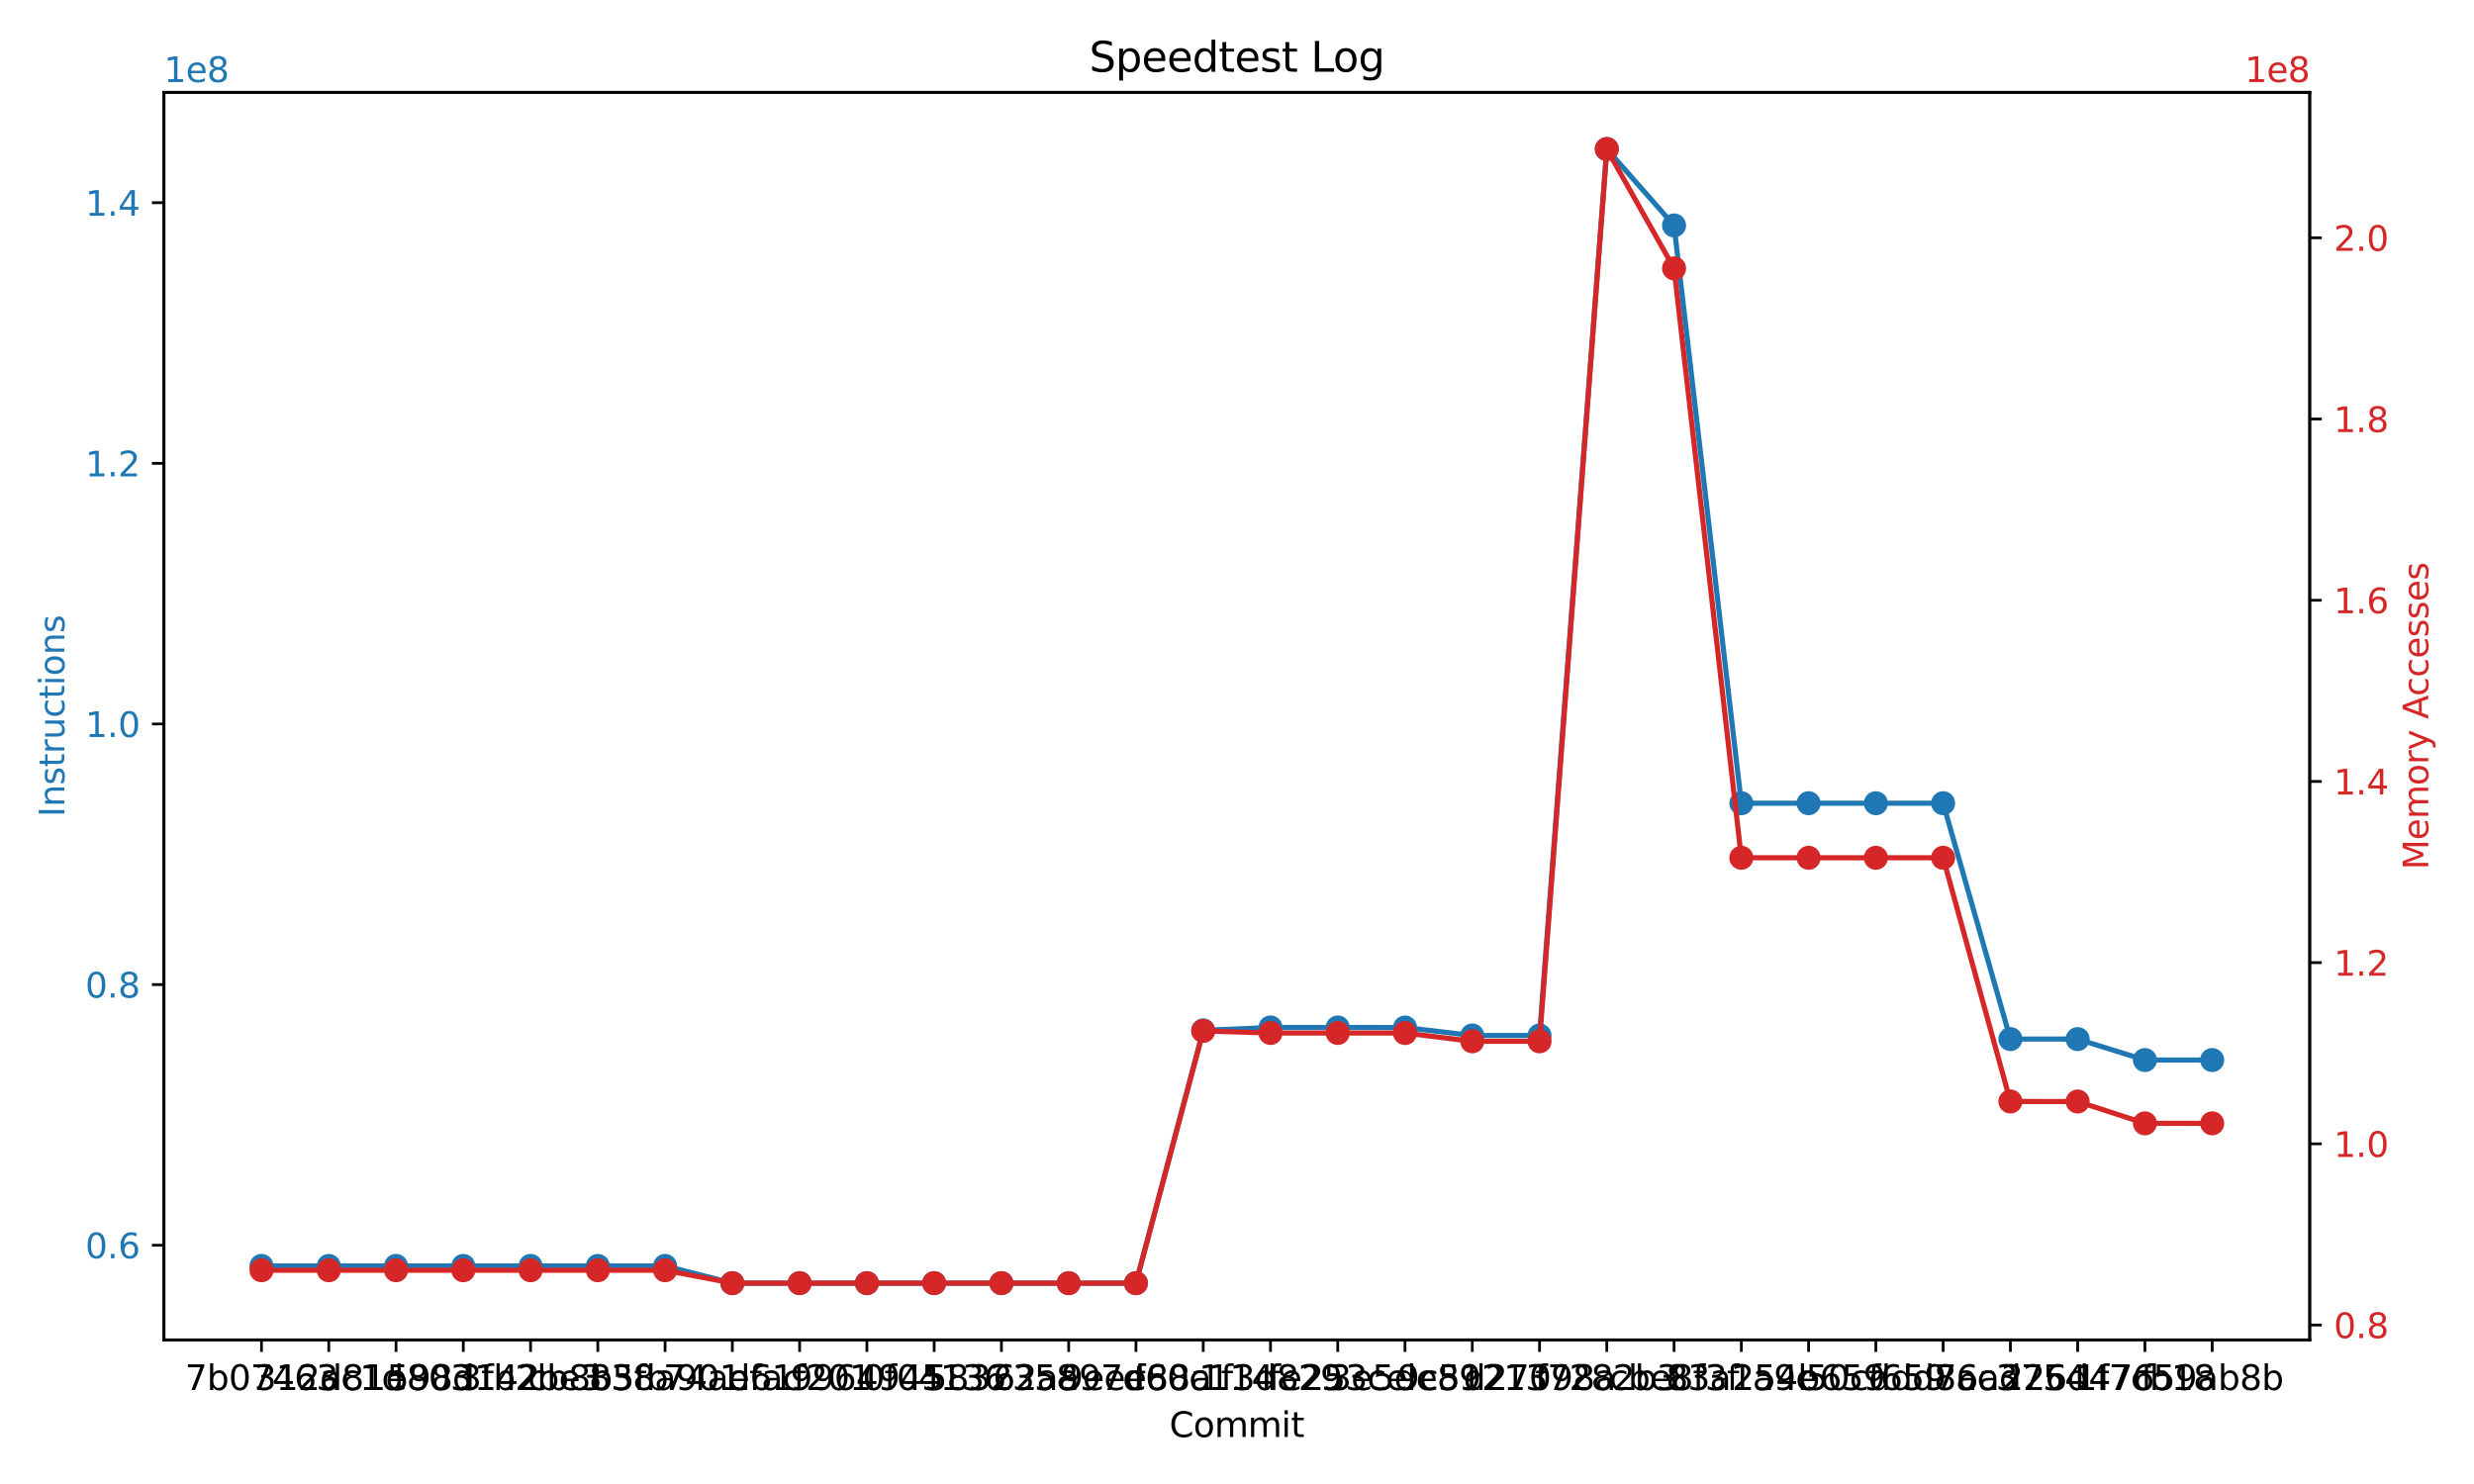 <?xml version="1.0" encoding="utf-8" standalone="no"?>
<!DOCTYPE svg PUBLIC "-//W3C//DTD SVG 1.1//EN"
  "http://www.w3.org/Graphics/SVG/1.1/DTD/svg11.dtd">
<svg xmlns:xlink="http://www.w3.org/1999/xlink" width="720pt" height="432pt" viewBox="0 0 720 432" xmlns="http://www.w3.org/2000/svg" version="1.1">
 <defs>
  <style type="text/css">*{stroke-linejoin: round; stroke-linecap: butt}</style>
 </defs>
 <g id="figure_1">
  <g id="patch_1">
   <path d="M 0 432 
L 720 432 
L 720 0 
L 0 0 
z
" style="fill: #ffffff"/>
  </g>
  <g id="axes_1">
   <g id="patch_2">
    <path d="M 47.72 390.04 
L 672.19 390.04 
L 672.19 26.88 
L 47.72 26.88 
z
" style="fill: #ffffff"/>
   </g>
   <g id="matplotlib.axis_1">
    <g id="xtick_1">
     <g id="line2d_1">
      <defs>
       <path id="m54812f3a1a" d="M 0 0 
L 0 3.5 
" style="stroke: #000000; stroke-width: 0.8"/>
      </defs>
      <g>
       <use xlink:href="#m54812f3a1a" x="76.105" y="390.04" style="stroke: #000000; stroke-width: 0.8"/>
      </g>
     </g>
     <g id="text_1">
      <!-- 7b07463 -->
      <g transform="translate(53.843 404.638) scale(0.1 -0.1)">
       <defs>
        <path id="DejaVuSans-37" d="M 525 4666 
L 3525 4666 
L 3525 4397 
L 1831 0 
L 1172 0 
L 2766 4134 
L 525 4134 
L 525 4666 
z
" transform="scale(0.016)"/>
        <path id="DejaVuSans-62" d="M 3116 1747 
Q 3116 2381 2855 2742 
Q 2594 3103 2138 3103 
Q 1681 3103 1420 2742 
Q 1159 2381 1159 1747 
Q 1159 1113 1420 752 
Q 1681 391 2138 391 
Q 2594 391 2855 752 
Q 3116 1113 3116 1747 
z
M 1159 2969 
Q 1341 3281 1617 3432 
Q 1894 3584 2278 3584 
Q 2916 3584 3314 3078 
Q 3713 2572 3713 1747 
Q 3713 922 3314 415 
Q 2916 -91 2278 -91 
Q 1894 -91 1617 61 
Q 1341 213 1159 525 
L 1159 0 
L 581 0 
L 581 4863 
L 1159 4863 
L 1159 2969 
z
" transform="scale(0.016)"/>
        <path id="DejaVuSans-30" d="M 2034 4250 
Q 1547 4250 1301 3770 
Q 1056 3291 1056 2328 
Q 1056 1369 1301 889 
Q 1547 409 2034 409 
Q 2525 409 2770 889 
Q 3016 1369 3016 2328 
Q 3016 3291 2770 3770 
Q 2525 4250 2034 4250 
z
M 2034 4750 
Q 2819 4750 3233 4129 
Q 3647 3509 3647 2328 
Q 3647 1150 3233 529 
Q 2819 -91 2034 -91 
Q 1250 -91 836 529 
Q 422 1150 422 2328 
Q 422 3509 836 4129 
Q 1250 4750 2034 4750 
z
" transform="scale(0.016)"/>
        <path id="DejaVuSans-34" d="M 2419 4116 
L 825 1625 
L 2419 1625 
L 2419 4116 
z
M 2253 4666 
L 3047 4666 
L 3047 1625 
L 3713 1625 
L 3713 1100 
L 3047 1100 
L 3047 0 
L 2419 0 
L 2419 1100 
L 313 1100 
L 313 1709 
L 2253 4666 
z
" transform="scale(0.016)"/>
        <path id="DejaVuSans-36" d="M 2113 2584 
Q 1688 2584 1439 2293 
Q 1191 2003 1191 1497 
Q 1191 994 1439 701 
Q 1688 409 2113 409 
Q 2538 409 2786 701 
Q 3034 994 3034 1497 
Q 3034 2003 2786 2293 
Q 2538 2584 2113 2584 
z
M 3366 4563 
L 3366 3988 
Q 3128 4100 2886 4159 
Q 2644 4219 2406 4219 
Q 1781 4219 1451 3797 
Q 1122 3375 1075 2522 
Q 1259 2794 1537 2939 
Q 1816 3084 2150 3084 
Q 2853 3084 3261 2657 
Q 3669 2231 3669 1497 
Q 3669 778 3244 343 
Q 2819 -91 2113 -91 
Q 1303 -91 875 529 
Q 447 1150 447 2328 
Q 447 3434 972 4092 
Q 1497 4750 2381 4750 
Q 2619 4750 2861 4703 
Q 3103 4656 3366 4563 
z
" transform="scale(0.016)"/>
        <path id="DejaVuSans-33" d="M 2597 2516 
Q 3050 2419 3304 2112 
Q 3559 1806 3559 1356 
Q 3559 666 3084 287 
Q 2609 -91 1734 -91 
Q 1441 -91 1130 -33 
Q 819 25 488 141 
L 488 750 
Q 750 597 1062 519 
Q 1375 441 1716 441 
Q 2309 441 2620 675 
Q 2931 909 2931 1356 
Q 2931 1769 2642 2001 
Q 2353 2234 1838 2234 
L 1294 2234 
L 1294 2753 
L 1863 2753 
Q 2328 2753 2575 2939 
Q 2822 3125 2822 3475 
Q 2822 3834 2567 4026 
Q 2313 4219 1838 4219 
Q 1578 4219 1281 4162 
Q 984 4106 628 3988 
L 628 4550 
Q 988 4650 1302 4700 
Q 1616 4750 1894 4750 
Q 2613 4750 3031 4423 
Q 3450 4097 3450 3541 
Q 3450 3153 3228 2886 
Q 3006 2619 2597 2516 
z
" transform="scale(0.016)"/>
       </defs>
       <use xlink:href="#DejaVuSans-37"/>
       <use xlink:href="#DejaVuSans-62" x="63.623"/>
       <use xlink:href="#DejaVuSans-30" x="127.1"/>
       <use xlink:href="#DejaVuSans-37" x="190.723"/>
       <use xlink:href="#DejaVuSans-34" x="254.346"/>
       <use xlink:href="#DejaVuSans-36" x="317.969"/>
       <use xlink:href="#DejaVuSans-33" x="381.592"/>
      </g>
     </g>
    </g>
    <g id="xtick_2">
     <g id="line2d_2">
      <g>
       <use xlink:href="#m54812f3a1a" x="95.681" y="390.04" style="stroke: #000000; stroke-width: 0.8"/>
      </g>
     </g>
     <g id="text_2">
      <!-- 312ac1d -->
      <g transform="translate(73.968 404.638) scale(0.1 -0.1)">
       <defs>
        <path id="DejaVuSans-31" d="M 794 531 
L 1825 531 
L 1825 4091 
L 703 3866 
L 703 4441 
L 1819 4666 
L 2450 4666 
L 2450 531 
L 3481 531 
L 3481 0 
L 794 0 
L 794 531 
z
" transform="scale(0.016)"/>
        <path id="DejaVuSans-32" d="M 1228 531 
L 3431 531 
L 3431 0 
L 469 0 
L 469 531 
Q 828 903 1448 1529 
Q 2069 2156 2228 2338 
Q 2531 2678 2651 2914 
Q 2772 3150 2772 3378 
Q 2772 3750 2511 3984 
Q 2250 4219 1831 4219 
Q 1534 4219 1204 4116 
Q 875 4013 500 3803 
L 500 4441 
Q 881 4594 1212 4672 
Q 1544 4750 1819 4750 
Q 2544 4750 2975 4387 
Q 3406 4025 3406 3419 
Q 3406 3131 3298 2873 
Q 3191 2616 2906 2266 
Q 2828 2175 2409 1742 
Q 1991 1309 1228 531 
z
" transform="scale(0.016)"/>
        <path id="DejaVuSans-61" d="M 2194 1759 
Q 1497 1759 1228 1600 
Q 959 1441 959 1056 
Q 959 750 1161 570 
Q 1363 391 1709 391 
Q 2188 391 2477 730 
Q 2766 1069 2766 1631 
L 2766 1759 
L 2194 1759 
z
M 3341 1997 
L 3341 0 
L 2766 0 
L 2766 531 
Q 2569 213 2275 61 
Q 1981 -91 1556 -91 
Q 1019 -91 701 211 
Q 384 513 384 1019 
Q 384 1609 779 1909 
Q 1175 2209 1959 2209 
L 2766 2209 
L 2766 2266 
Q 2766 2663 2505 2880 
Q 2244 3097 1772 3097 
Q 1472 3097 1187 3025 
Q 903 2953 641 2809 
L 641 3341 
Q 956 3463 1253 3523 
Q 1550 3584 1831 3584 
Q 2591 3584 2966 3190 
Q 3341 2797 3341 1997 
z
" transform="scale(0.016)"/>
        <path id="DejaVuSans-63" d="M 3122 3366 
L 3122 2828 
Q 2878 2963 2633 3030 
Q 2388 3097 2138 3097 
Q 1578 3097 1268 2742 
Q 959 2388 959 1747 
Q 959 1106 1268 751 
Q 1578 397 2138 397 
Q 2388 397 2633 464 
Q 2878 531 3122 666 
L 3122 134 
Q 2881 22 2623 -34 
Q 2366 -91 2075 -91 
Q 1284 -91 818 406 
Q 353 903 353 1747 
Q 353 2603 823 3093 
Q 1294 3584 2113 3584 
Q 2378 3584 2631 3529 
Q 2884 3475 3122 3366 
z
" transform="scale(0.016)"/>
        <path id="DejaVuSans-64" d="M 2906 2969 
L 2906 4863 
L 3481 4863 
L 3481 0 
L 2906 0 
L 2906 525 
Q 2725 213 2448 61 
Q 2172 -91 1784 -91 
Q 1150 -91 751 415 
Q 353 922 353 1747 
Q 353 2572 751 3078 
Q 1150 3584 1784 3584 
Q 2172 3584 2448 3432 
Q 2725 3281 2906 2969 
z
M 947 1747 
Q 947 1113 1208 752 
Q 1469 391 1925 391 
Q 2381 391 2643 752 
Q 2906 1113 2906 1747 
Q 2906 2381 2643 2742 
Q 2381 3103 1925 3103 
Q 1469 3103 1208 2742 
Q 947 2381 947 1747 
z
" transform="scale(0.016)"/>
       </defs>
       <use xlink:href="#DejaVuSans-33"/>
       <use xlink:href="#DejaVuSans-31" x="63.623"/>
       <use xlink:href="#DejaVuSans-32" x="127.246"/>
       <use xlink:href="#DejaVuSans-61" x="190.869"/>
       <use xlink:href="#DejaVuSans-63" x="252.148"/>
       <use xlink:href="#DejaVuSans-31" x="307.129"/>
       <use xlink:href="#DejaVuSans-64" x="370.752"/>
      </g>
     </g>
    </g>
    <g id="xtick_3">
     <g id="line2d_3">
      <g>
       <use xlink:href="#m54812f3a1a" x="115.257" y="390.04" style="stroke: #000000; stroke-width: 0.8"/>
      </g>
     </g>
     <g id="text_3">
      <!-- d81e803 -->
      <g transform="translate(93.1 404.638) scale(0.1 -0.1)">
       <defs>
        <path id="DejaVuSans-38" d="M 2034 2216 
Q 1584 2216 1326 1975 
Q 1069 1734 1069 1313 
Q 1069 891 1326 650 
Q 1584 409 2034 409 
Q 2484 409 2743 651 
Q 3003 894 3003 1313 
Q 3003 1734 2745 1975 
Q 2488 2216 2034 2216 
z
M 1403 2484 
Q 997 2584 770 2862 
Q 544 3141 544 3541 
Q 544 4100 942 4425 
Q 1341 4750 2034 4750 
Q 2731 4750 3128 4425 
Q 3525 4100 3525 3541 
Q 3525 3141 3298 2862 
Q 3072 2584 2669 2484 
Q 3125 2378 3379 2068 
Q 3634 1759 3634 1313 
Q 3634 634 3220 271 
Q 2806 -91 2034 -91 
Q 1263 -91 848 271 
Q 434 634 434 1313 
Q 434 1759 690 2068 
Q 947 2378 1403 2484 
z
M 1172 3481 
Q 1172 3119 1398 2916 
Q 1625 2713 2034 2713 
Q 2441 2713 2670 2916 
Q 2900 3119 2900 3481 
Q 2900 3844 2670 4047 
Q 2441 4250 2034 4250 
Q 1625 4250 1398 4047 
Q 1172 3844 1172 3481 
z
" transform="scale(0.016)"/>
        <path id="DejaVuSans-65" d="M 3597 1894 
L 3597 1613 
L 953 1613 
Q 991 1019 1311 708 
Q 1631 397 2203 397 
Q 2534 397 2845 478 
Q 3156 559 3463 722 
L 3463 178 
Q 3153 47 2828 -22 
Q 2503 -91 2169 -91 
Q 1331 -91 842 396 
Q 353 884 353 1716 
Q 353 2575 817 3079 
Q 1281 3584 2069 3584 
Q 2775 3584 3186 3129 
Q 3597 2675 3597 1894 
z
M 3022 2063 
Q 3016 2534 2758 2815 
Q 2500 3097 2075 3097 
Q 1594 3097 1305 2825 
Q 1016 2553 972 2059 
L 3022 2063 
z
" transform="scale(0.016)"/>
       </defs>
       <use xlink:href="#DejaVuSans-64"/>
       <use xlink:href="#DejaVuSans-38" x="63.477"/>
       <use xlink:href="#DejaVuSans-31" x="127.1"/>
       <use xlink:href="#DejaVuSans-65" x="190.723"/>
       <use xlink:href="#DejaVuSans-38" x="252.246"/>
       <use xlink:href="#DejaVuSans-30" x="315.869"/>
       <use xlink:href="#DejaVuSans-33" x="379.492"/>
      </g>
     </g>
    </g>
    <g id="xtick_4">
     <g id="line2d_4">
      <g>
       <use xlink:href="#m54812f3a1a" x="134.833" y="390.04" style="stroke: #000000; stroke-width: 0.8"/>
      </g>
     </g>
     <g id="text_4">
      <!-- 598d142 -->
      <g transform="translate(112.571 404.638) scale(0.1 -0.1)">
       <defs>
        <path id="DejaVuSans-35" d="M 691 4666 
L 3169 4666 
L 3169 4134 
L 1269 4134 
L 1269 2991 
Q 1406 3038 1543 3061 
Q 1681 3084 1819 3084 
Q 2600 3084 3056 2656 
Q 3513 2228 3513 1497 
Q 3513 744 3044 326 
Q 2575 -91 1722 -91 
Q 1428 -91 1123 -41 
Q 819 9 494 109 
L 494 744 
Q 775 591 1075 516 
Q 1375 441 1709 441 
Q 2250 441 2565 725 
Q 2881 1009 2881 1497 
Q 2881 1984 2565 2268 
Q 2250 2553 1709 2553 
Q 1456 2553 1204 2497 
Q 953 2441 691 2322 
L 691 4666 
z
" transform="scale(0.016)"/>
        <path id="DejaVuSans-39" d="M 703 97 
L 703 672 
Q 941 559 1184 500 
Q 1428 441 1663 441 
Q 2288 441 2617 861 
Q 2947 1281 2994 2138 
Q 2813 1869 2534 1725 
Q 2256 1581 1919 1581 
Q 1219 1581 811 2004 
Q 403 2428 403 3163 
Q 403 3881 828 4315 
Q 1253 4750 1959 4750 
Q 2769 4750 3195 4129 
Q 3622 3509 3622 2328 
Q 3622 1225 3098 567 
Q 2575 -91 1691 -91 
Q 1453 -91 1209 -44 
Q 966 3 703 97 
z
M 1959 2075 
Q 2384 2075 2632 2365 
Q 2881 2656 2881 3163 
Q 2881 3666 2632 3958 
Q 2384 4250 1959 4250 
Q 1534 4250 1286 3958 
Q 1038 3666 1038 3163 
Q 1038 2656 1286 2365 
Q 1534 2075 1959 2075 
z
" transform="scale(0.016)"/>
       </defs>
       <use xlink:href="#DejaVuSans-35"/>
       <use xlink:href="#DejaVuSans-39" x="63.623"/>
       <use xlink:href="#DejaVuSans-38" x="127.246"/>
       <use xlink:href="#DejaVuSans-64" x="190.869"/>
       <use xlink:href="#DejaVuSans-31" x="254.346"/>
       <use xlink:href="#DejaVuSans-34" x="317.969"/>
       <use xlink:href="#DejaVuSans-32" x="381.592"/>
      </g>
     </g>
    </g>
    <g id="xtick_5">
     <g id="line2d_5">
      <g>
       <use xlink:href="#m54812f3a1a" x="154.408" y="390.04" style="stroke: #000000; stroke-width: 0.8"/>
      </g>
     </g>
     <g id="text_5">
      <!-- 3fb2be3 -->
      <g transform="translate(133.68 404.638) scale(0.1 -0.1)">
       <defs>
        <path id="DejaVuSans-66" d="M 2375 4863 
L 2375 4384 
L 1825 4384 
Q 1516 4384 1395 4259 
Q 1275 4134 1275 3809 
L 1275 3500 
L 2222 3500 
L 2222 3053 
L 1275 3053 
L 1275 0 
L 697 0 
L 697 3053 
L 147 3053 
L 147 3500 
L 697 3500 
L 697 3744 
Q 697 4328 969 4595 
Q 1241 4863 1831 4863 
L 2375 4863 
z
" transform="scale(0.016)"/>
       </defs>
       <use xlink:href="#DejaVuSans-33"/>
       <use xlink:href="#DejaVuSans-66" x="63.623"/>
       <use xlink:href="#DejaVuSans-62" x="98.828"/>
       <use xlink:href="#DejaVuSans-32" x="162.305"/>
       <use xlink:href="#DejaVuSans-62" x="225.928"/>
       <use xlink:href="#DejaVuSans-65" x="289.404"/>
       <use xlink:href="#DejaVuSans-33" x="350.928"/>
      </g>
     </g>
    </g>
    <g id="xtick_6">
     <g id="line2d_6">
      <g>
       <use xlink:href="#m54812f3a1a" x="173.984" y="390.04" style="stroke: #000000; stroke-width: 0.8"/>
      </g>
     </g>
     <g id="text_6">
      <!-- cb8b5fb -->
      <g transform="translate(153.59 404.638) scale(0.1 -0.1)">
       <use xlink:href="#DejaVuSans-63"/>
       <use xlink:href="#DejaVuSans-62" x="54.98"/>
       <use xlink:href="#DejaVuSans-38" x="118.457"/>
       <use xlink:href="#DejaVuSans-62" x="182.08"/>
       <use xlink:href="#DejaVuSans-35" x="245.557"/>
       <use xlink:href="#DejaVuSans-66" x="309.18"/>
       <use xlink:href="#DejaVuSans-62" x="344.385"/>
      </g>
     </g>
    </g>
    <g id="xtick_7">
     <g id="line2d_7">
      <g>
       <use xlink:href="#m54812f3a1a" x="193.56" y="390.04" style="stroke: #000000; stroke-width: 0.8"/>
      </g>
     </g>
     <g id="text_7">
      <!-- 838a901 -->
      <g transform="translate(171.409 404.638) scale(0.1 -0.1)">
       <use xlink:href="#DejaVuSans-38"/>
       <use xlink:href="#DejaVuSans-33" x="63.623"/>
       <use xlink:href="#DejaVuSans-38" x="127.246"/>
       <use xlink:href="#DejaVuSans-61" x="190.869"/>
       <use xlink:href="#DejaVuSans-39" x="252.148"/>
       <use xlink:href="#DejaVuSans-30" x="315.771"/>
       <use xlink:href="#DejaVuSans-31" x="379.395"/>
      </g>
     </g>
    </g>
    <g id="xtick_8">
     <g id="line2d_8">
      <g>
       <use xlink:href="#m54812f3a1a" x="213.136" y="390.04" style="stroke: #000000; stroke-width: 0.8"/>
      </g>
     </g>
     <g id="text_8">
      <!-- 74aefac -->
      <g transform="translate(193.059 404.638) scale(0.1 -0.1)">
       <use xlink:href="#DejaVuSans-37"/>
       <use xlink:href="#DejaVuSans-34" x="63.623"/>
       <use xlink:href="#DejaVuSans-61" x="127.246"/>
       <use xlink:href="#DejaVuSans-65" x="188.525"/>
       <use xlink:href="#DejaVuSans-66" x="250.049"/>
       <use xlink:href="#DejaVuSans-61" x="285.254"/>
       <use xlink:href="#DejaVuSans-63" x="346.533"/>
      </g>
     </g>
    </g>
    <g id="xtick_9">
     <g id="line2d_9">
      <g>
       <use xlink:href="#m54812f3a1a" x="232.712" y="390.04" style="stroke: #000000; stroke-width: 0.8"/>
      </g>
     </g>
     <g id="text_9">
      <!-- d61f201 -->
      <g transform="translate(211.871 404.638) scale(0.1 -0.1)">
       <use xlink:href="#DejaVuSans-64"/>
       <use xlink:href="#DejaVuSans-36" x="63.477"/>
       <use xlink:href="#DejaVuSans-31" x="127.1"/>
       <use xlink:href="#DejaVuSans-66" x="190.723"/>
       <use xlink:href="#DejaVuSans-32" x="225.928"/>
       <use xlink:href="#DejaVuSans-30" x="289.551"/>
       <use xlink:href="#DejaVuSans-31" x="353.174"/>
      </g>
     </g>
    </g>
    <g id="xtick_10">
     <g id="line2d_10">
      <g>
       <use xlink:href="#m54812f3a1a" x="252.288" y="390.04" style="stroke: #000000; stroke-width: 0.8"/>
      </g>
     </g>
     <g id="text_10">
      <!-- 9964945 -->
      <g transform="translate(230.019 404.638) scale(0.1 -0.1)">
       <use xlink:href="#DejaVuSans-39"/>
       <use xlink:href="#DejaVuSans-39" x="63.623"/>
       <use xlink:href="#DejaVuSans-36" x="127.246"/>
       <use xlink:href="#DejaVuSans-34" x="190.869"/>
       <use xlink:href="#DejaVuSans-39" x="254.492"/>
       <use xlink:href="#DejaVuSans-34" x="318.115"/>
       <use xlink:href="#DejaVuSans-35" x="381.738"/>
      </g>
     </g>
    </g>
    <g id="xtick_11">
     <g id="line2d_11">
      <g>
       <use xlink:href="#m54812f3a1a" x="271.864" y="390.04" style="stroke: #000000; stroke-width: 0.8"/>
      </g>
     </g>
     <g id="text_11">
      <!-- 0f04136 -->
      <g transform="translate(251.016 404.638) scale(0.1 -0.1)">
       <use xlink:href="#DejaVuSans-30"/>
       <use xlink:href="#DejaVuSans-66" x="63.623"/>
       <use xlink:href="#DejaVuSans-30" x="98.828"/>
       <use xlink:href="#DejaVuSans-34" x="162.451"/>
       <use xlink:href="#DejaVuSans-31" x="226.074"/>
       <use xlink:href="#DejaVuSans-33" x="289.697"/>
       <use xlink:href="#DejaVuSans-36" x="353.32"/>
      </g>
     </g>
    </g>
    <g id="xtick_12">
     <g id="line2d_12">
      <g>
       <use xlink:href="#m54812f3a1a" x="291.439" y="390.04" style="stroke: #000000; stroke-width: 0.8"/>
      </g>
     </g>
     <g id="text_12">
      <!-- 5832358 -->
      <g transform="translate(269.171 404.638) scale(0.1 -0.1)">
       <use xlink:href="#DejaVuSans-35"/>
       <use xlink:href="#DejaVuSans-38" x="63.623"/>
       <use xlink:href="#DejaVuSans-33" x="127.246"/>
       <use xlink:href="#DejaVuSans-32" x="190.869"/>
       <use xlink:href="#DejaVuSans-33" x="254.492"/>
       <use xlink:href="#DejaVuSans-35" x="318.115"/>
       <use xlink:href="#DejaVuSans-38" x="381.738"/>
      </g>
     </g>
    </g>
    <g id="xtick_13">
     <g id="line2d_13">
      <g>
       <use xlink:href="#m54812f3a1a" x="311.015" y="390.04" style="stroke: #000000; stroke-width: 0.8"/>
      </g>
     </g>
     <g id="text_13">
      <!-- 62aa97d -->
      <g transform="translate(288.988 404.638) scale(0.1 -0.1)">
       <use xlink:href="#DejaVuSans-36"/>
       <use xlink:href="#DejaVuSans-32" x="63.623"/>
       <use xlink:href="#DejaVuSans-61" x="127.246"/>
       <use xlink:href="#DejaVuSans-61" x="188.525"/>
       <use xlink:href="#DejaVuSans-39" x="249.805"/>
       <use xlink:href="#DejaVuSans-37" x="313.428"/>
       <use xlink:href="#DejaVuSans-64" x="377.051"/>
      </g>
     </g>
    </g>
    <g id="xtick_14">
     <g id="line2d_14">
      <g>
       <use xlink:href="#m54812f3a1a" x="330.591" y="390.04" style="stroke: #000000; stroke-width: 0.8"/>
      </g>
     </g>
     <g id="text_14">
      <!-- 9eee88a -->
      <g transform="translate(308.754 404.638) scale(0.1 -0.1)">
       <use xlink:href="#DejaVuSans-39"/>
       <use xlink:href="#DejaVuSans-65" x="63.623"/>
       <use xlink:href="#DejaVuSans-65" x="125.146"/>
       <use xlink:href="#DejaVuSans-65" x="186.67"/>
       <use xlink:href="#DejaVuSans-38" x="248.193"/>
       <use xlink:href="#DejaVuSans-38" x="311.816"/>
       <use xlink:href="#DejaVuSans-61" x="375.439"/>
      </g>
     </g>
    </g>
    <g id="xtick_15">
     <g id="line2d_15">
      <g>
       <use xlink:href="#m54812f3a1a" x="350.167" y="390.04" style="stroke: #000000; stroke-width: 0.8"/>
      </g>
     </g>
     <g id="text_15">
      <!-- f60c114 -->
      <g transform="translate(329.751 404.638) scale(0.1 -0.1)">
       <use xlink:href="#DejaVuSans-66"/>
       <use xlink:href="#DejaVuSans-36" x="35.205"/>
       <use xlink:href="#DejaVuSans-30" x="98.828"/>
       <use xlink:href="#DejaVuSans-63" x="162.451"/>
       <use xlink:href="#DejaVuSans-31" x="217.432"/>
       <use xlink:href="#DejaVuSans-31" x="281.055"/>
       <use xlink:href="#DejaVuSans-34" x="344.678"/>
      </g>
     </g>
    </g>
    <g id="xtick_16">
     <g id="line2d_16">
      <g>
       <use xlink:href="#m54812f3a1a" x="369.743" y="390.04" style="stroke: #000000; stroke-width: 0.8"/>
      </g>
     </g>
     <g id="text_16">
      <!-- 1f3d829 -->
      <g transform="translate(348.902 404.638) scale(0.1 -0.1)">
       <use xlink:href="#DejaVuSans-31"/>
       <use xlink:href="#DejaVuSans-66" x="63.623"/>
       <use xlink:href="#DejaVuSans-33" x="98.828"/>
       <use xlink:href="#DejaVuSans-64" x="162.451"/>
       <use xlink:href="#DejaVuSans-38" x="225.928"/>
       <use xlink:href="#DejaVuSans-32" x="289.551"/>
       <use xlink:href="#DejaVuSans-39" x="353.174"/>
      </g>
     </g>
    </g>
    <g id="xtick_17">
     <g id="line2d_17">
      <g>
       <use xlink:href="#m54812f3a1a" x="389.319" y="390.04" style="stroke: #000000; stroke-width: 0.8"/>
      </g>
     </g>
     <g id="text_17">
      <!-- fe253ce -->
      <g transform="translate(369.113 404.638) scale(0.1 -0.1)">
       <use xlink:href="#DejaVuSans-66"/>
       <use xlink:href="#DejaVuSans-65" x="35.205"/>
       <use xlink:href="#DejaVuSans-32" x="96.729"/>
       <use xlink:href="#DejaVuSans-35" x="160.352"/>
       <use xlink:href="#DejaVuSans-33" x="223.975"/>
       <use xlink:href="#DejaVuSans-63" x="287.598"/>
       <use xlink:href="#DejaVuSans-65" x="342.578"/>
      </g>
     </g>
    </g>
    <g id="xtick_18">
     <g id="line2d_18">
      <g>
       <use xlink:href="#m54812f3a1a" x="408.895" y="390.04" style="stroke: #000000; stroke-width: 0.8"/>
      </g>
     </g>
     <g id="text_18">
      <!-- 3e5de89 -->
      <g transform="translate(386.842 404.638) scale(0.1 -0.1)">
       <use xlink:href="#DejaVuSans-33"/>
       <use xlink:href="#DejaVuSans-65" x="63.623"/>
       <use xlink:href="#DejaVuSans-35" x="125.146"/>
       <use xlink:href="#DejaVuSans-64" x="188.77"/>
       <use xlink:href="#DejaVuSans-65" x="252.246"/>
       <use xlink:href="#DejaVuSans-38" x="313.77"/>
       <use xlink:href="#DejaVuSans-39" x="377.393"/>
      </g>
     </g>
    </g>
    <g id="xtick_19">
     <g id="line2d_19">
      <g>
       <use xlink:href="#m54812f3a1a" x="428.471" y="390.04" style="stroke: #000000; stroke-width: 0.8"/>
      </g>
     </g>
     <g id="text_19">
      <!-- 9c51213 -->
      <g transform="translate(406.634 404.638) scale(0.1 -0.1)">
       <use xlink:href="#DejaVuSans-39"/>
       <use xlink:href="#DejaVuSans-63" x="63.623"/>
       <use xlink:href="#DejaVuSans-35" x="118.604"/>
       <use xlink:href="#DejaVuSans-31" x="182.227"/>
       <use xlink:href="#DejaVuSans-32" x="245.85"/>
       <use xlink:href="#DejaVuSans-31" x="309.473"/>
       <use xlink:href="#DejaVuSans-33" x="373.096"/>
      </g>
     </g>
    </g>
    <g id="xtick_20">
     <g id="line2d_20">
      <g>
       <use xlink:href="#m54812f3a1a" x="448.046" y="390.04" style="stroke: #000000; stroke-width: 0.8"/>
      </g>
     </g>
     <g id="text_20">
      <!-- d27098a -->
      <g transform="translate(425.902 404.638) scale(0.1 -0.1)">
       <use xlink:href="#DejaVuSans-64"/>
       <use xlink:href="#DejaVuSans-32" x="63.477"/>
       <use xlink:href="#DejaVuSans-37" x="127.1"/>
       <use xlink:href="#DejaVuSans-30" x="190.723"/>
       <use xlink:href="#DejaVuSans-39" x="254.346"/>
       <use xlink:href="#DejaVuSans-38" x="317.969"/>
       <use xlink:href="#DejaVuSans-61" x="381.592"/>
      </g>
     </g>
    </g>
    <g id="xtick_21">
     <g id="line2d_21">
      <g>
       <use xlink:href="#m54812f3a1a" x="467.622" y="390.04" style="stroke: #000000; stroke-width: 0.8"/>
      </g>
     </g>
     <g id="text_21">
      <!-- f7282b3 -->
      <g transform="translate(446.782 404.638) scale(0.1 -0.1)">
       <use xlink:href="#DejaVuSans-66"/>
       <use xlink:href="#DejaVuSans-37" x="35.205"/>
       <use xlink:href="#DejaVuSans-32" x="98.828"/>
       <use xlink:href="#DejaVuSans-38" x="162.451"/>
       <use xlink:href="#DejaVuSans-32" x="226.074"/>
       <use xlink:href="#DejaVuSans-62" x="289.697"/>
       <use xlink:href="#DejaVuSans-33" x="353.174"/>
      </g>
     </g>
    </g>
    <g id="xtick_22">
     <g id="line2d_22">
      <g>
       <use xlink:href="#m54812f3a1a" x="487.198" y="390.04" style="stroke: #000000; stroke-width: 0.8"/>
      </g>
     </g>
     <g id="text_22">
      <!-- cbe8f3f -->
      <g transform="translate(468.315 404.638) scale(0.1 -0.1)">
       <use xlink:href="#DejaVuSans-63"/>
       <use xlink:href="#DejaVuSans-62" x="54.98"/>
       <use xlink:href="#DejaVuSans-65" x="118.457"/>
       <use xlink:href="#DejaVuSans-38" x="179.98"/>
       <use xlink:href="#DejaVuSans-66" x="243.604"/>
       <use xlink:href="#DejaVuSans-33" x="278.809"/>
       <use xlink:href="#DejaVuSans-66" x="342.432"/>
      </g>
     </g>
    </g>
    <g id="xtick_23">
     <g id="line2d_23">
      <g>
       <use xlink:href="#m54812f3a1a" x="506.774" y="390.04" style="stroke: #000000; stroke-width: 0.8"/>
      </g>
     </g>
     <g id="text_23">
      <!-- 83a1a9e -->
      <g transform="translate(484.844 404.638) scale(0.1 -0.1)">
       <use xlink:href="#DejaVuSans-38"/>
       <use xlink:href="#DejaVuSans-33" x="63.623"/>
       <use xlink:href="#DejaVuSans-61" x="127.246"/>
       <use xlink:href="#DejaVuSans-31" x="188.525"/>
       <use xlink:href="#DejaVuSans-61" x="252.148"/>
       <use xlink:href="#DejaVuSans-39" x="313.428"/>
       <use xlink:href="#DejaVuSans-65" x="377.051"/>
      </g>
     </g>
    </g>
    <g id="xtick_24">
     <g id="line2d_24">
      <g>
       <use xlink:href="#m54812f3a1a" x="526.35" y="390.04" style="stroke: #000000; stroke-width: 0.8"/>
      </g>
     </g>
     <g id="text_24">
      <!-- 254b659 -->
      <g transform="translate(504.088 404.638) scale(0.1 -0.1)">
       <use xlink:href="#DejaVuSans-32"/>
       <use xlink:href="#DejaVuSans-35" x="63.623"/>
       <use xlink:href="#DejaVuSans-34" x="127.246"/>
       <use xlink:href="#DejaVuSans-62" x="190.869"/>
       <use xlink:href="#DejaVuSans-36" x="254.346"/>
       <use xlink:href="#DejaVuSans-35" x="317.969"/>
       <use xlink:href="#DejaVuSans-39" x="381.592"/>
      </g>
     </g>
    </g>
    <g id="xtick_25">
     <g id="line2d_25">
      <g>
       <use xlink:href="#m54812f3a1a" x="545.926" y="390.04" style="stroke: #000000; stroke-width: 0.8"/>
      </g>
     </g>
     <g id="text_25">
      <!-- 50cf659 -->
      <g transform="translate(525.51 404.638) scale(0.1 -0.1)">
       <use xlink:href="#DejaVuSans-35"/>
       <use xlink:href="#DejaVuSans-30" x="63.623"/>
       <use xlink:href="#DejaVuSans-63" x="127.246"/>
       <use xlink:href="#DejaVuSans-66" x="182.227"/>
       <use xlink:href="#DejaVuSans-36" x="217.432"/>
       <use xlink:href="#DejaVuSans-35" x="281.055"/>
       <use xlink:href="#DejaVuSans-39" x="344.678"/>
      </g>
     </g>
    </g>
    <g id="xtick_26">
     <g id="line2d_26">
      <g>
       <use xlink:href="#m54812f3a1a" x="565.502" y="390.04" style="stroke: #000000; stroke-width: 0.8"/>
      </g>
     </g>
     <g id="text_26">
      <!-- ddd8ac3 -->
      <g transform="translate(543.803 404.638) scale(0.1 -0.1)">
       <use xlink:href="#DejaVuSans-64"/>
       <use xlink:href="#DejaVuSans-64" x="63.477"/>
       <use xlink:href="#DejaVuSans-64" x="126.953"/>
       <use xlink:href="#DejaVuSans-38" x="190.43"/>
       <use xlink:href="#DejaVuSans-61" x="254.053"/>
       <use xlink:href="#DejaVuSans-63" x="315.332"/>
       <use xlink:href="#DejaVuSans-33" x="370.312"/>
      </g>
     </g>
    </g>
    <g id="xtick_27">
     <g id="line2d_27">
      <g>
       <use xlink:href="#m54812f3a1a" x="585.077" y="390.04" style="stroke: #000000; stroke-width: 0.8"/>
      </g>
     </g>
     <g id="text_27">
      <!-- 76ad754 -->
      <g transform="translate(562.933 404.638) scale(0.1 -0.1)">
       <use xlink:href="#DejaVuSans-37"/>
       <use xlink:href="#DejaVuSans-36" x="63.623"/>
       <use xlink:href="#DejaVuSans-61" x="127.246"/>
       <use xlink:href="#DejaVuSans-64" x="188.525"/>
       <use xlink:href="#DejaVuSans-37" x="252.002"/>
       <use xlink:href="#DejaVuSans-35" x="315.625"/>
       <use xlink:href="#DejaVuSans-34" x="379.248"/>
      </g>
     </g>
    </g>
    <g id="xtick_28">
     <g id="line2d_28">
      <g>
       <use xlink:href="#m54812f3a1a" x="604.653" y="390.04" style="stroke: #000000; stroke-width: 0.8"/>
      </g>
     </g>
     <g id="text_28">
      <!-- 226d476 -->
      <g transform="translate(582.392 404.638) scale(0.1 -0.1)">
       <use xlink:href="#DejaVuSans-32"/>
       <use xlink:href="#DejaVuSans-32" x="63.623"/>
       <use xlink:href="#DejaVuSans-36" x="127.246"/>
       <use xlink:href="#DejaVuSans-64" x="190.869"/>
       <use xlink:href="#DejaVuSans-34" x="254.346"/>
       <use xlink:href="#DejaVuSans-37" x="317.969"/>
       <use xlink:href="#DejaVuSans-36" x="381.592"/>
      </g>
     </g>
    </g>
    <g id="xtick_29">
     <g id="line2d_29">
      <g>
       <use xlink:href="#m54812f3a1a" x="624.229" y="390.04" style="stroke: #000000; stroke-width: 0.8"/>
      </g>
     </g>
     <g id="text_29">
      <!-- 1f7cb18 -->
      <g transform="translate(603.821 404.638) scale(0.1 -0.1)">
       <use xlink:href="#DejaVuSans-31"/>
       <use xlink:href="#DejaVuSans-66" x="63.623"/>
       <use xlink:href="#DejaVuSans-37" x="98.828"/>
       <use xlink:href="#DejaVuSans-63" x="162.451"/>
       <use xlink:href="#DejaVuSans-62" x="217.432"/>
       <use xlink:href="#DejaVuSans-31" x="280.908"/>
       <use xlink:href="#DejaVuSans-38" x="344.531"/>
      </g>
     </g>
    </g>
    <g id="xtick_30">
     <g id="line2d_30">
      <g>
       <use xlink:href="#m54812f3a1a" x="643.805" y="390.04" style="stroke: #000000; stroke-width: 0.8"/>
      </g>
     </g>
     <g id="text_30">
      <!-- f59ab8b -->
      <g transform="translate(623.089 404.638) scale(0.1 -0.1)">
       <use xlink:href="#DejaVuSans-66"/>
       <use xlink:href="#DejaVuSans-35" x="35.205"/>
       <use xlink:href="#DejaVuSans-39" x="98.828"/>
       <use xlink:href="#DejaVuSans-61" x="162.451"/>
       <use xlink:href="#DejaVuSans-62" x="223.73"/>
       <use xlink:href="#DejaVuSans-38" x="287.207"/>
       <use xlink:href="#DejaVuSans-62" x="350.83"/>
      </g>
     </g>
    </g>
    <g id="text_31">
     <!-- Commit -->
     <g transform="translate(340.314 418.317) scale(0.1 -0.1)">
      <defs>
       <path id="DejaVuSans-43" d="M 4122 4306 
L 4122 3641 
Q 3803 3938 3442 4084 
Q 3081 4231 2675 4231 
Q 1875 4231 1450 3742 
Q 1025 3253 1025 2328 
Q 1025 1406 1450 917 
Q 1875 428 2675 428 
Q 3081 428 3442 575 
Q 3803 722 4122 1019 
L 4122 359 
Q 3791 134 3420 21 
Q 3050 -91 2638 -91 
Q 1578 -91 968 557 
Q 359 1206 359 2328 
Q 359 3453 968 4101 
Q 1578 4750 2638 4750 
Q 3056 4750 3426 4639 
Q 3797 4528 4122 4306 
z
" transform="scale(0.016)"/>
       <path id="DejaVuSans-6f" d="M 1959 3097 
Q 1497 3097 1228 2736 
Q 959 2375 959 1747 
Q 959 1119 1226 758 
Q 1494 397 1959 397 
Q 2419 397 2687 759 
Q 2956 1122 2956 1747 
Q 2956 2369 2687 2733 
Q 2419 3097 1959 3097 
z
M 1959 3584 
Q 2709 3584 3137 3096 
Q 3566 2609 3566 1747 
Q 3566 888 3137 398 
Q 2709 -91 1959 -91 
Q 1206 -91 779 398 
Q 353 888 353 1747 
Q 353 2609 779 3096 
Q 1206 3584 1959 3584 
z
" transform="scale(0.016)"/>
       <path id="DejaVuSans-6d" d="M 3328 2828 
Q 3544 3216 3844 3400 
Q 4144 3584 4550 3584 
Q 5097 3584 5394 3201 
Q 5691 2819 5691 2113 
L 5691 0 
L 5113 0 
L 5113 2094 
Q 5113 2597 4934 2840 
Q 4756 3084 4391 3084 
Q 3944 3084 3684 2787 
Q 3425 2491 3425 1978 
L 3425 0 
L 2847 0 
L 2847 2094 
Q 2847 2600 2669 2842 
Q 2491 3084 2119 3084 
Q 1678 3084 1418 2786 
Q 1159 2488 1159 1978 
L 1159 0 
L 581 0 
L 581 3500 
L 1159 3500 
L 1159 2956 
Q 1356 3278 1631 3431 
Q 1906 3584 2284 3584 
Q 2666 3584 2933 3390 
Q 3200 3197 3328 2828 
z
" transform="scale(0.016)"/>
       <path id="DejaVuSans-69" d="M 603 3500 
L 1178 3500 
L 1178 0 
L 603 0 
L 603 3500 
z
M 603 4863 
L 1178 4863 
L 1178 4134 
L 603 4134 
L 603 4863 
z
" transform="scale(0.016)"/>
       <path id="DejaVuSans-74" d="M 1172 4494 
L 1172 3500 
L 2356 3500 
L 2356 3053 
L 1172 3053 
L 1172 1153 
Q 1172 725 1289 603 
Q 1406 481 1766 481 
L 2356 481 
L 2356 0 
L 1766 0 
Q 1100 0 847 248 
Q 594 497 594 1153 
L 594 3053 
L 172 3053 
L 172 3500 
L 594 3500 
L 594 4494 
L 1172 4494 
z
" transform="scale(0.016)"/>
      </defs>
      <use xlink:href="#DejaVuSans-43"/>
      <use xlink:href="#DejaVuSans-6f" x="69.824"/>
      <use xlink:href="#DejaVuSans-6d" x="131.006"/>
      <use xlink:href="#DejaVuSans-6d" x="228.418"/>
      <use xlink:href="#DejaVuSans-69" x="325.83"/>
      <use xlink:href="#DejaVuSans-74" x="353.613"/>
     </g>
    </g>
   </g>
   <g id="matplotlib.axis_2">
    <g id="ytick_1">
     <g id="line2d_31">
      <defs>
       <path id="m59e1a2f96a" d="M 0 0 
L -3.5 0 
" style="stroke: #000000; stroke-width: 0.8"/>
      </defs>
      <g>
       <use xlink:href="#m59e1a2f96a" x="47.72" y="362.486" style="stroke: #000000; stroke-width: 0.8"/>
      </g>
     </g>
     <g id="text_32">
      <!-- 0.6 -->
      <g style="fill: #1f77b4" transform="translate(24.817 366.285) scale(0.1 -0.1)">
       <defs>
        <path id="DejaVuSans-2e" d="M 684 794 
L 1344 794 
L 1344 0 
L 684 0 
L 684 794 
z
" transform="scale(0.016)"/>
       </defs>
       <use xlink:href="#DejaVuSans-30"/>
       <use xlink:href="#DejaVuSans-2e" x="63.623"/>
       <use xlink:href="#DejaVuSans-36" x="95.41"/>
      </g>
     </g>
    </g>
    <g id="ytick_2">
     <g id="line2d_32">
      <g>
       <use xlink:href="#m59e1a2f96a" x="47.72" y="286.616" style="stroke: #000000; stroke-width: 0.8"/>
      </g>
     </g>
     <g id="text_33">
      <!-- 0.8 -->
      <g style="fill: #1f77b4" transform="translate(24.817 290.415) scale(0.1 -0.1)">
       <use xlink:href="#DejaVuSans-30"/>
       <use xlink:href="#DejaVuSans-2e" x="63.623"/>
       <use xlink:href="#DejaVuSans-38" x="95.41"/>
      </g>
     </g>
    </g>
    <g id="ytick_3">
     <g id="line2d_33">
      <g>
       <use xlink:href="#m59e1a2f96a" x="47.72" y="210.746" style="stroke: #000000; stroke-width: 0.8"/>
      </g>
     </g>
     <g id="text_34">
      <!-- 1.0 -->
      <g style="fill: #1f77b4" transform="translate(24.817 214.545) scale(0.1 -0.1)">
       <use xlink:href="#DejaVuSans-31"/>
       <use xlink:href="#DejaVuSans-2e" x="63.623"/>
       <use xlink:href="#DejaVuSans-30" x="95.41"/>
      </g>
     </g>
    </g>
    <g id="ytick_4">
     <g id="line2d_34">
      <g>
       <use xlink:href="#m59e1a2f96a" x="47.72" y="134.876" style="stroke: #000000; stroke-width: 0.8"/>
      </g>
     </g>
     <g id="text_35">
      <!-- 1.2 -->
      <g style="fill: #1f77b4" transform="translate(24.817 138.675) scale(0.1 -0.1)">
       <use xlink:href="#DejaVuSans-31"/>
       <use xlink:href="#DejaVuSans-2e" x="63.623"/>
       <use xlink:href="#DejaVuSans-32" x="95.41"/>
      </g>
     </g>
    </g>
    <g id="ytick_5">
     <g id="line2d_35">
      <g>
       <use xlink:href="#m59e1a2f96a" x="47.72" y="59.006" style="stroke: #000000; stroke-width: 0.8"/>
      </g>
     </g>
     <g id="text_36">
      <!-- 1.4 -->
      <g style="fill: #1f77b4" transform="translate(24.817 62.805) scale(0.1 -0.1)">
       <use xlink:href="#DejaVuSans-31"/>
       <use xlink:href="#DejaVuSans-2e" x="63.623"/>
       <use xlink:href="#DejaVuSans-34" x="95.41"/>
      </g>
     </g>
    </g>
    <g id="text_37">
     <!-- Instructions -->
     <g style="fill: #1f77b4" transform="translate(18.737 237.824) rotate(-90) scale(0.1 -0.1)">
      <defs>
       <path id="DejaVuSans-49" d="M 628 4666 
L 1259 4666 
L 1259 0 
L 628 0 
L 628 4666 
z
" transform="scale(0.016)"/>
       <path id="DejaVuSans-6e" d="M 3513 2113 
L 3513 0 
L 2938 0 
L 2938 2094 
Q 2938 2591 2744 2837 
Q 2550 3084 2163 3084 
Q 1697 3084 1428 2787 
Q 1159 2491 1159 1978 
L 1159 0 
L 581 0 
L 581 3500 
L 1159 3500 
L 1159 2956 
Q 1366 3272 1645 3428 
Q 1925 3584 2291 3584 
Q 2894 3584 3203 3211 
Q 3513 2838 3513 2113 
z
" transform="scale(0.016)"/>
       <path id="DejaVuSans-73" d="M 2834 3397 
L 2834 2853 
Q 2591 2978 2328 3040 
Q 2066 3103 1784 3103 
Q 1356 3103 1142 2972 
Q 928 2841 928 2578 
Q 928 2378 1081 2264 
Q 1234 2150 1697 2047 
L 1894 2003 
Q 2506 1872 2764 1633 
Q 3022 1394 3022 966 
Q 3022 478 2636 193 
Q 2250 -91 1575 -91 
Q 1294 -91 989 -36 
Q 684 19 347 128 
L 347 722 
Q 666 556 975 473 
Q 1284 391 1588 391 
Q 1994 391 2212 530 
Q 2431 669 2431 922 
Q 2431 1156 2273 1281 
Q 2116 1406 1581 1522 
L 1381 1569 
Q 847 1681 609 1914 
Q 372 2147 372 2553 
Q 372 3047 722 3315 
Q 1072 3584 1716 3584 
Q 2034 3584 2315 3537 
Q 2597 3491 2834 3397 
z
" transform="scale(0.016)"/>
       <path id="DejaVuSans-72" d="M 2631 2963 
Q 2534 3019 2420 3045 
Q 2306 3072 2169 3072 
Q 1681 3072 1420 2755 
Q 1159 2438 1159 1844 
L 1159 0 
L 581 0 
L 581 3500 
L 1159 3500 
L 1159 2956 
Q 1341 3275 1631 3429 
Q 1922 3584 2338 3584 
Q 2397 3584 2469 3576 
Q 2541 3569 2628 3553 
L 2631 2963 
z
" transform="scale(0.016)"/>
       <path id="DejaVuSans-75" d="M 544 1381 
L 544 3500 
L 1119 3500 
L 1119 1403 
Q 1119 906 1312 657 
Q 1506 409 1894 409 
Q 2359 409 2629 706 
Q 2900 1003 2900 1516 
L 2900 3500 
L 3475 3500 
L 3475 0 
L 2900 0 
L 2900 538 
Q 2691 219 2414 64 
Q 2138 -91 1772 -91 
Q 1169 -91 856 284 
Q 544 659 544 1381 
z
M 1991 3584 
L 1991 3584 
z
" transform="scale(0.016)"/>
      </defs>
      <use xlink:href="#DejaVuSans-49"/>
      <use xlink:href="#DejaVuSans-6e" x="29.492"/>
      <use xlink:href="#DejaVuSans-73" x="92.871"/>
      <use xlink:href="#DejaVuSans-74" x="144.971"/>
      <use xlink:href="#DejaVuSans-72" x="184.18"/>
      <use xlink:href="#DejaVuSans-75" x="225.293"/>
      <use xlink:href="#DejaVuSans-63" x="288.672"/>
      <use xlink:href="#DejaVuSans-74" x="343.652"/>
      <use xlink:href="#DejaVuSans-69" x="382.861"/>
      <use xlink:href="#DejaVuSans-6f" x="410.645"/>
      <use xlink:href="#DejaVuSans-6e" x="471.826"/>
      <use xlink:href="#DejaVuSans-73" x="535.205"/>
     </g>
    </g>
    <g id="text_38">
     <!-- 1e8 -->
     <g style="fill: #1f77b4" transform="translate(47.72 23.88) scale(0.1 -0.1)">
      <use xlink:href="#DejaVuSans-31"/>
      <use xlink:href="#DejaVuSans-65" x="63.623"/>
      <use xlink:href="#DejaVuSans-38" x="125.146"/>
     </g>
    </g>
   </g>
   <g id="line2d_36">
    <path d="M 76.105 368.519 
L 95.681 368.519 
L 115.257 368.519 
L 134.833 368.519 
L 154.408 368.519 
L 173.984 368.519 
L 193.56 368.519 
L 213.136 373.53 
L 232.712 373.53 
L 252.288 373.53 
L 271.864 373.53 
L 291.439 373.533 
L 311.015 373.533 
L 330.591 373.533 
L 350.167 299.955 
L 369.743 299.095 
L 389.319 299.095 
L 408.895 299.118 
L 428.471 301.437 
L 448.046 301.434 
L 467.622 43.387 
L 487.198 65.627 
L 506.774 233.821 
L 526.35 233.821 
L 545.926 233.824 
L 565.502 233.814 
L 585.077 302.479 
L 604.653 302.487 
L 624.229 308.591 
L 643.805 308.581 
" clip-path="url(#pb7d8b98f74)" style="fill: none; stroke: #1f77b4; stroke-width: 1.5; stroke-linecap: square"/>
    <defs>
     <path id="me3d2adbfa8" d="M 0 3 
C 0.796 3 1.559 2.684 2.121 2.121 
C 2.684 1.559 3 0.796 3 0 
C 3 -0.796 2.684 -1.559 2.121 -2.121 
C 1.559 -2.684 0.796 -3 0 -3 
C -0.796 -3 -1.559 -2.684 -2.121 -2.121 
C -2.684 -1.559 -3 -0.796 -3 0 
C -3 0.796 -2.684 1.559 -2.121 2.121 
C -1.559 2.684 -0.796 3 0 3 
z
" style="stroke: #1f77b4"/>
    </defs>
    <g clip-path="url(#pb7d8b98f74)">
     <use xlink:href="#me3d2adbfa8" x="76.105" y="368.519" style="fill: #1f77b4; stroke: #1f77b4"/>
     <use xlink:href="#me3d2adbfa8" x="95.681" y="368.519" style="fill: #1f77b4; stroke: #1f77b4"/>
     <use xlink:href="#me3d2adbfa8" x="115.257" y="368.519" style="fill: #1f77b4; stroke: #1f77b4"/>
     <use xlink:href="#me3d2adbfa8" x="134.833" y="368.519" style="fill: #1f77b4; stroke: #1f77b4"/>
     <use xlink:href="#me3d2adbfa8" x="154.408" y="368.519" style="fill: #1f77b4; stroke: #1f77b4"/>
     <use xlink:href="#me3d2adbfa8" x="173.984" y="368.519" style="fill: #1f77b4; stroke: #1f77b4"/>
     <use xlink:href="#me3d2adbfa8" x="193.56" y="368.519" style="fill: #1f77b4; stroke: #1f77b4"/>
     <use xlink:href="#me3d2adbfa8" x="213.136" y="373.53" style="fill: #1f77b4; stroke: #1f77b4"/>
     <use xlink:href="#me3d2adbfa8" x="232.712" y="373.53" style="fill: #1f77b4; stroke: #1f77b4"/>
     <use xlink:href="#me3d2adbfa8" x="252.288" y="373.53" style="fill: #1f77b4; stroke: #1f77b4"/>
     <use xlink:href="#me3d2adbfa8" x="271.864" y="373.53" style="fill: #1f77b4; stroke: #1f77b4"/>
     <use xlink:href="#me3d2adbfa8" x="291.439" y="373.533" style="fill: #1f77b4; stroke: #1f77b4"/>
     <use xlink:href="#me3d2adbfa8" x="311.015" y="373.533" style="fill: #1f77b4; stroke: #1f77b4"/>
     <use xlink:href="#me3d2adbfa8" x="330.591" y="373.533" style="fill: #1f77b4; stroke: #1f77b4"/>
     <use xlink:href="#me3d2adbfa8" x="350.167" y="299.955" style="fill: #1f77b4; stroke: #1f77b4"/>
     <use xlink:href="#me3d2adbfa8" x="369.743" y="299.095" style="fill: #1f77b4; stroke: #1f77b4"/>
     <use xlink:href="#me3d2adbfa8" x="389.319" y="299.095" style="fill: #1f77b4; stroke: #1f77b4"/>
     <use xlink:href="#me3d2adbfa8" x="408.895" y="299.118" style="fill: #1f77b4; stroke: #1f77b4"/>
     <use xlink:href="#me3d2adbfa8" x="428.471" y="301.437" style="fill: #1f77b4; stroke: #1f77b4"/>
     <use xlink:href="#me3d2adbfa8" x="448.046" y="301.434" style="fill: #1f77b4; stroke: #1f77b4"/>
     <use xlink:href="#me3d2adbfa8" x="467.622" y="43.387" style="fill: #1f77b4; stroke: #1f77b4"/>
     <use xlink:href="#me3d2adbfa8" x="487.198" y="65.627" style="fill: #1f77b4; stroke: #1f77b4"/>
     <use xlink:href="#me3d2adbfa8" x="506.774" y="233.821" style="fill: #1f77b4; stroke: #1f77b4"/>
     <use xlink:href="#me3d2adbfa8" x="526.35" y="233.821" style="fill: #1f77b4; stroke: #1f77b4"/>
     <use xlink:href="#me3d2adbfa8" x="545.926" y="233.824" style="fill: #1f77b4; stroke: #1f77b4"/>
     <use xlink:href="#me3d2adbfa8" x="565.502" y="233.814" style="fill: #1f77b4; stroke: #1f77b4"/>
     <use xlink:href="#me3d2adbfa8" x="585.077" y="302.479" style="fill: #1f77b4; stroke: #1f77b4"/>
     <use xlink:href="#me3d2adbfa8" x="604.653" y="302.487" style="fill: #1f77b4; stroke: #1f77b4"/>
     <use xlink:href="#me3d2adbfa8" x="624.229" y="308.591" style="fill: #1f77b4; stroke: #1f77b4"/>
     <use xlink:href="#me3d2adbfa8" x="643.805" y="308.581" style="fill: #1f77b4; stroke: #1f77b4"/>
    </g>
   </g>
   <g id="patch_3">
    <path d="M 47.72 390.04 
L 47.72 26.88 
" style="fill: none; stroke: #000000; stroke-width: 0.8; stroke-linejoin: miter; stroke-linecap: square"/>
   </g>
   <g id="patch_4">
    <path d="M 672.19 390.04 
L 672.19 26.88 
" style="fill: none; stroke: #000000; stroke-width: 0.8; stroke-linejoin: miter; stroke-linecap: square"/>
   </g>
   <g id="patch_5">
    <path d="M 47.72 390.04 
L 672.19 390.04 
" style="fill: none; stroke: #000000; stroke-width: 0.8; stroke-linejoin: miter; stroke-linecap: square"/>
   </g>
   <g id="patch_6">
    <path d="M 47.72 26.88 
L 672.19 26.88 
" style="fill: none; stroke: #000000; stroke-width: 0.8; stroke-linejoin: miter; stroke-linecap: square"/>
   </g>
  </g>
  <g id="axes_2">
   <g id="matplotlib.axis_3">
    <g id="ytick_6">
     <g id="line2d_37">
      <defs>
       <path id="m54caa867f5" d="M 0 0 
L 3.5 0 
" style="stroke: #000000; stroke-width: 0.8"/>
      </defs>
      <g>
       <use xlink:href="#m54caa867f5" x="672.19" y="385.73" style="stroke: #000000; stroke-width: 0.8"/>
      </g>
     </g>
     <g id="text_39">
      <!-- 0.8 -->
      <g style="fill: #d62728" transform="translate(679.19 389.529) scale(0.1 -0.1)">
       <use xlink:href="#DejaVuSans-30"/>
       <use xlink:href="#DejaVuSans-2e" x="63.623"/>
       <use xlink:href="#DejaVuSans-38" x="95.41"/>
      </g>
     </g>
    </g>
    <g id="ytick_7">
     <g id="line2d_38">
      <g>
       <use xlink:href="#m54caa867f5" x="672.19" y="332.979" style="stroke: #000000; stroke-width: 0.8"/>
      </g>
     </g>
     <g id="text_40">
      <!-- 1.0 -->
      <g style="fill: #d62728" transform="translate(679.19 336.778) scale(0.1 -0.1)">
       <use xlink:href="#DejaVuSans-31"/>
       <use xlink:href="#DejaVuSans-2e" x="63.623"/>
       <use xlink:href="#DejaVuSans-30" x="95.41"/>
      </g>
     </g>
    </g>
    <g id="ytick_8">
     <g id="line2d_39">
      <g>
       <use xlink:href="#m54caa867f5" x="672.19" y="280.229" style="stroke: #000000; stroke-width: 0.8"/>
      </g>
     </g>
     <g id="text_41">
      <!-- 1.2 -->
      <g style="fill: #d62728" transform="translate(679.19 284.028) scale(0.1 -0.1)">
       <use xlink:href="#DejaVuSans-31"/>
       <use xlink:href="#DejaVuSans-2e" x="63.623"/>
       <use xlink:href="#DejaVuSans-32" x="95.41"/>
      </g>
     </g>
    </g>
    <g id="ytick_9">
     <g id="line2d_40">
      <g>
       <use xlink:href="#m54caa867f5" x="672.19" y="227.478" style="stroke: #000000; stroke-width: 0.8"/>
      </g>
     </g>
     <g id="text_42">
      <!-- 1.4 -->
      <g style="fill: #d62728" transform="translate(679.19 231.277) scale(0.1 -0.1)">
       <use xlink:href="#DejaVuSans-31"/>
       <use xlink:href="#DejaVuSans-2e" x="63.623"/>
       <use xlink:href="#DejaVuSans-34" x="95.41"/>
      </g>
     </g>
    </g>
    <g id="ytick_10">
     <g id="line2d_41">
      <g>
       <use xlink:href="#m54caa867f5" x="672.19" y="174.728" style="stroke: #000000; stroke-width: 0.8"/>
      </g>
     </g>
     <g id="text_43">
      <!-- 1.6 -->
      <g style="fill: #d62728" transform="translate(679.19 178.527) scale(0.1 -0.1)">
       <use xlink:href="#DejaVuSans-31"/>
       <use xlink:href="#DejaVuSans-2e" x="63.623"/>
       <use xlink:href="#DejaVuSans-36" x="95.41"/>
      </g>
     </g>
    </g>
    <g id="ytick_11">
     <g id="line2d_42">
      <g>
       <use xlink:href="#m54caa867f5" x="672.19" y="121.977" style="stroke: #000000; stroke-width: 0.8"/>
      </g>
     </g>
     <g id="text_44">
      <!-- 1.8 -->
      <g style="fill: #d62728" transform="translate(679.19 125.776) scale(0.1 -0.1)">
       <use xlink:href="#DejaVuSans-31"/>
       <use xlink:href="#DejaVuSans-2e" x="63.623"/>
       <use xlink:href="#DejaVuSans-38" x="95.41"/>
      </g>
     </g>
    </g>
    <g id="ytick_12">
     <g id="line2d_43">
      <g>
       <use xlink:href="#m54caa867f5" x="672.19" y="69.227" style="stroke: #000000; stroke-width: 0.8"/>
      </g>
     </g>
     <g id="text_45">
      <!-- 2.0 -->
      <g style="fill: #d62728" transform="translate(679.19 73.026) scale(0.1 -0.1)">
       <use xlink:href="#DejaVuSans-32"/>
       <use xlink:href="#DejaVuSans-2e" x="63.623"/>
       <use xlink:href="#DejaVuSans-30" x="95.41"/>
      </g>
     </g>
    </g>
    <g id="text_46">
     <!-- Memory Accesses -->
     <g style="fill: #d62728" transform="translate(706.692 253.183) rotate(-90) scale(0.1 -0.1)">
      <defs>
       <path id="DejaVuSans-4d" d="M 628 4666 
L 1569 4666 
L 2759 1491 
L 3956 4666 
L 4897 4666 
L 4897 0 
L 4281 0 
L 4281 4097 
L 3078 897 
L 2444 897 
L 1241 4097 
L 1241 0 
L 628 0 
L 628 4666 
z
" transform="scale(0.016)"/>
       <path id="DejaVuSans-79" d="M 2059 -325 
Q 1816 -950 1584 -1140 
Q 1353 -1331 966 -1331 
L 506 -1331 
L 506 -850 
L 844 -850 
Q 1081 -850 1212 -737 
Q 1344 -625 1503 -206 
L 1606 56 
L 191 3500 
L 800 3500 
L 1894 763 
L 2988 3500 
L 3597 3500 
L 2059 -325 
z
" transform="scale(0.016)"/>
       <path id="DejaVuSans-20" transform="scale(0.016)"/>
       <path id="DejaVuSans-41" d="M 2188 4044 
L 1331 1722 
L 3047 1722 
L 2188 4044 
z
M 1831 4666 
L 2547 4666 
L 4325 0 
L 3669 0 
L 3244 1197 
L 1141 1197 
L 716 0 
L 50 0 
L 1831 4666 
z
" transform="scale(0.016)"/>
      </defs>
      <use xlink:href="#DejaVuSans-4d"/>
      <use xlink:href="#DejaVuSans-65" x="86.279"/>
      <use xlink:href="#DejaVuSans-6d" x="147.803"/>
      <use xlink:href="#DejaVuSans-6f" x="245.215"/>
      <use xlink:href="#DejaVuSans-72" x="306.396"/>
      <use xlink:href="#DejaVuSans-79" x="347.51"/>
      <use xlink:href="#DejaVuSans-20" x="406.689"/>
      <use xlink:href="#DejaVuSans-41" x="438.477"/>
      <use xlink:href="#DejaVuSans-63" x="505.135"/>
      <use xlink:href="#DejaVuSans-63" x="560.115"/>
      <use xlink:href="#DejaVuSans-65" x="615.096"/>
      <use xlink:href="#DejaVuSans-73" x="676.619"/>
      <use xlink:href="#DejaVuSans-73" x="728.719"/>
      <use xlink:href="#DejaVuSans-65" x="780.818"/>
      <use xlink:href="#DejaVuSans-73" x="842.342"/>
     </g>
    </g>
    <g id="text_47">
     <!-- 1e8 -->
     <g style="fill: #d62728" transform="translate(653.312 23.88) scale(0.1 -0.1)">
      <use xlink:href="#DejaVuSans-31"/>
      <use xlink:href="#DejaVuSans-65" x="63.623"/>
      <use xlink:href="#DejaVuSans-38" x="125.146"/>
     </g>
    </g>
   </g>
   <g id="line2d_44">
    <path d="M 76.105 369.781 
L 95.681 369.781 
L 115.257 369.781 
L 134.833 369.781 
L 154.408 369.781 
L 173.984 369.781 
L 193.56 369.781 
L 213.136 373.528 
L 232.712 373.528 
L 252.288 373.528 
L 271.864 373.529 
L 291.439 373.533 
L 311.015 373.533 
L 330.591 373.533 
L 350.167 300.111 
L 369.743 300.703 
L 389.319 300.703 
L 408.895 300.722 
L 428.471 303.133 
L 448.046 303.131 
L 467.622 43.387 
L 487.198 78.123 
L 506.774 249.703 
L 526.35 249.703 
L 545.926 249.705 
L 565.502 249.697 
L 585.077 320.649 
L 604.653 320.655 
L 624.229 327.017 
L 643.805 327.009 
" clip-path="url(#pb7d8b98f74)" style="fill: none; stroke: #d62728; stroke-width: 1.5; stroke-linecap: square"/>
    <defs>
     <path id="mb4bbfd3068" d="M 0 3 
C 0.796 3 1.559 2.684 2.121 2.121 
C 2.684 1.559 3 0.796 3 0 
C 3 -0.796 2.684 -1.559 2.121 -2.121 
C 1.559 -2.684 0.796 -3 0 -3 
C -0.796 -3 -1.559 -2.684 -2.121 -2.121 
C -2.684 -1.559 -3 -0.796 -3 0 
C -3 0.796 -2.684 1.559 -2.121 2.121 
C -1.559 2.684 -0.796 3 0 3 
z
" style="stroke: #d62728"/>
    </defs>
    <g clip-path="url(#pb7d8b98f74)">
     <use xlink:href="#mb4bbfd3068" x="76.105" y="369.781" style="fill: #d62728; stroke: #d62728"/>
     <use xlink:href="#mb4bbfd3068" x="95.681" y="369.781" style="fill: #d62728; stroke: #d62728"/>
     <use xlink:href="#mb4bbfd3068" x="115.257" y="369.781" style="fill: #d62728; stroke: #d62728"/>
     <use xlink:href="#mb4bbfd3068" x="134.833" y="369.781" style="fill: #d62728; stroke: #d62728"/>
     <use xlink:href="#mb4bbfd3068" x="154.408" y="369.781" style="fill: #d62728; stroke: #d62728"/>
     <use xlink:href="#mb4bbfd3068" x="173.984" y="369.781" style="fill: #d62728; stroke: #d62728"/>
     <use xlink:href="#mb4bbfd3068" x="193.56" y="369.781" style="fill: #d62728; stroke: #d62728"/>
     <use xlink:href="#mb4bbfd3068" x="213.136" y="373.528" style="fill: #d62728; stroke: #d62728"/>
     <use xlink:href="#mb4bbfd3068" x="232.712" y="373.528" style="fill: #d62728; stroke: #d62728"/>
     <use xlink:href="#mb4bbfd3068" x="252.288" y="373.528" style="fill: #d62728; stroke: #d62728"/>
     <use xlink:href="#mb4bbfd3068" x="271.864" y="373.529" style="fill: #d62728; stroke: #d62728"/>
     <use xlink:href="#mb4bbfd3068" x="291.439" y="373.533" style="fill: #d62728; stroke: #d62728"/>
     <use xlink:href="#mb4bbfd3068" x="311.015" y="373.533" style="fill: #d62728; stroke: #d62728"/>
     <use xlink:href="#mb4bbfd3068" x="330.591" y="373.533" style="fill: #d62728; stroke: #d62728"/>
     <use xlink:href="#mb4bbfd3068" x="350.167" y="300.111" style="fill: #d62728; stroke: #d62728"/>
     <use xlink:href="#mb4bbfd3068" x="369.743" y="300.703" style="fill: #d62728; stroke: #d62728"/>
     <use xlink:href="#mb4bbfd3068" x="389.319" y="300.703" style="fill: #d62728; stroke: #d62728"/>
     <use xlink:href="#mb4bbfd3068" x="408.895" y="300.722" style="fill: #d62728; stroke: #d62728"/>
     <use xlink:href="#mb4bbfd3068" x="428.471" y="303.133" style="fill: #d62728; stroke: #d62728"/>
     <use xlink:href="#mb4bbfd3068" x="448.046" y="303.131" style="fill: #d62728; stroke: #d62728"/>
     <use xlink:href="#mb4bbfd3068" x="467.622" y="43.387" style="fill: #d62728; stroke: #d62728"/>
     <use xlink:href="#mb4bbfd3068" x="487.198" y="78.123" style="fill: #d62728; stroke: #d62728"/>
     <use xlink:href="#mb4bbfd3068" x="506.774" y="249.703" style="fill: #d62728; stroke: #d62728"/>
     <use xlink:href="#mb4bbfd3068" x="526.35" y="249.703" style="fill: #d62728; stroke: #d62728"/>
     <use xlink:href="#mb4bbfd3068" x="545.926" y="249.705" style="fill: #d62728; stroke: #d62728"/>
     <use xlink:href="#mb4bbfd3068" x="565.502" y="249.697" style="fill: #d62728; stroke: #d62728"/>
     <use xlink:href="#mb4bbfd3068" x="585.077" y="320.649" style="fill: #d62728; stroke: #d62728"/>
     <use xlink:href="#mb4bbfd3068" x="604.653" y="320.655" style="fill: #d62728; stroke: #d62728"/>
     <use xlink:href="#mb4bbfd3068" x="624.229" y="327.017" style="fill: #d62728; stroke: #d62728"/>
     <use xlink:href="#mb4bbfd3068" x="643.805" y="327.009" style="fill: #d62728; stroke: #d62728"/>
    </g>
   </g>
   <g id="patch_7">
    <path d="M 47.72 390.04 
L 47.72 26.88 
" style="fill: none; stroke: #000000; stroke-width: 0.8; stroke-linejoin: miter; stroke-linecap: square"/>
   </g>
   <g id="patch_8">
    <path d="M 672.19 390.04 
L 672.19 26.88 
" style="fill: none; stroke: #000000; stroke-width: 0.8; stroke-linejoin: miter; stroke-linecap: square"/>
   </g>
   <g id="patch_9">
    <path d="M 47.72 390.04 
L 672.19 390.04 
" style="fill: none; stroke: #000000; stroke-width: 0.8; stroke-linejoin: miter; stroke-linecap: square"/>
   </g>
   <g id="patch_10">
    <path d="M 47.72 26.88 
L 672.19 26.88 
" style="fill: none; stroke: #000000; stroke-width: 0.8; stroke-linejoin: miter; stroke-linecap: square"/>
   </g>
   <g id="text_48">
    <!-- Speedtest Log -->
    <g transform="translate(316.997 20.88) scale(0.12 -0.12)">
     <defs>
      <path id="DejaVuSans-53" d="M 3425 4513 
L 3425 3897 
Q 3066 4069 2747 4153 
Q 2428 4238 2131 4238 
Q 1616 4238 1336 4038 
Q 1056 3838 1056 3469 
Q 1056 3159 1242 3001 
Q 1428 2844 1947 2747 
L 2328 2669 
Q 3034 2534 3370 2195 
Q 3706 1856 3706 1288 
Q 3706 609 3251 259 
Q 2797 -91 1919 -91 
Q 1588 -91 1214 -16 
Q 841 59 441 206 
L 441 856 
Q 825 641 1194 531 
Q 1563 422 1919 422 
Q 2459 422 2753 634 
Q 3047 847 3047 1241 
Q 3047 1584 2836 1778 
Q 2625 1972 2144 2069 
L 1759 2144 
Q 1053 2284 737 2584 
Q 422 2884 422 3419 
Q 422 4038 858 4394 
Q 1294 4750 2059 4750 
Q 2388 4750 2728 4690 
Q 3069 4631 3425 4513 
z
" transform="scale(0.016)"/>
      <path id="DejaVuSans-70" d="M 1159 525 
L 1159 -1331 
L 581 -1331 
L 581 3500 
L 1159 3500 
L 1159 2969 
Q 1341 3281 1617 3432 
Q 1894 3584 2278 3584 
Q 2916 3584 3314 3078 
Q 3713 2572 3713 1747 
Q 3713 922 3314 415 
Q 2916 -91 2278 -91 
Q 1894 -91 1617 61 
Q 1341 213 1159 525 
z
M 3116 1747 
Q 3116 2381 2855 2742 
Q 2594 3103 2138 3103 
Q 1681 3103 1420 2742 
Q 1159 2381 1159 1747 
Q 1159 1113 1420 752 
Q 1681 391 2138 391 
Q 2594 391 2855 752 
Q 3116 1113 3116 1747 
z
" transform="scale(0.016)"/>
      <path id="DejaVuSans-4c" d="M 628 4666 
L 1259 4666 
L 1259 531 
L 3531 531 
L 3531 0 
L 628 0 
L 628 4666 
z
" transform="scale(0.016)"/>
      <path id="DejaVuSans-67" d="M 2906 1791 
Q 2906 2416 2648 2759 
Q 2391 3103 1925 3103 
Q 1463 3103 1205 2759 
Q 947 2416 947 1791 
Q 947 1169 1205 825 
Q 1463 481 1925 481 
Q 2391 481 2648 825 
Q 2906 1169 2906 1791 
z
M 3481 434 
Q 3481 -459 3084 -895 
Q 2688 -1331 1869 -1331 
Q 1566 -1331 1297 -1286 
Q 1028 -1241 775 -1147 
L 775 -588 
Q 1028 -725 1275 -790 
Q 1522 -856 1778 -856 
Q 2344 -856 2625 -561 
Q 2906 -266 2906 331 
L 2906 616 
Q 2728 306 2450 153 
Q 2172 0 1784 0 
Q 1141 0 747 490 
Q 353 981 353 1791 
Q 353 2603 747 3093 
Q 1141 3584 1784 3584 
Q 2172 3584 2450 3431 
Q 2728 3278 2906 2969 
L 2906 3500 
L 3481 3500 
L 3481 434 
z
" transform="scale(0.016)"/>
     </defs>
     <use xlink:href="#DejaVuSans-53"/>
     <use xlink:href="#DejaVuSans-70" x="63.477"/>
     <use xlink:href="#DejaVuSans-65" x="126.953"/>
     <use xlink:href="#DejaVuSans-65" x="188.477"/>
     <use xlink:href="#DejaVuSans-64" x="250"/>
     <use xlink:href="#DejaVuSans-74" x="313.477"/>
     <use xlink:href="#DejaVuSans-65" x="352.686"/>
     <use xlink:href="#DejaVuSans-73" x="414.209"/>
     <use xlink:href="#DejaVuSans-74" x="466.309"/>
     <use xlink:href="#DejaVuSans-20" x="505.518"/>
     <use xlink:href="#DejaVuSans-4c" x="537.305"/>
     <use xlink:href="#DejaVuSans-6f" x="591.268"/>
     <use xlink:href="#DejaVuSans-67" x="652.449"/>
    </g>
   </g>
  </g>
 </g>
 <defs>
  <clipPath id="pb7d8b98f74">
   <rect x="47.72" y="26.88" width="624.47" height="363.16"/>
  </clipPath>
 </defs>
</svg>
